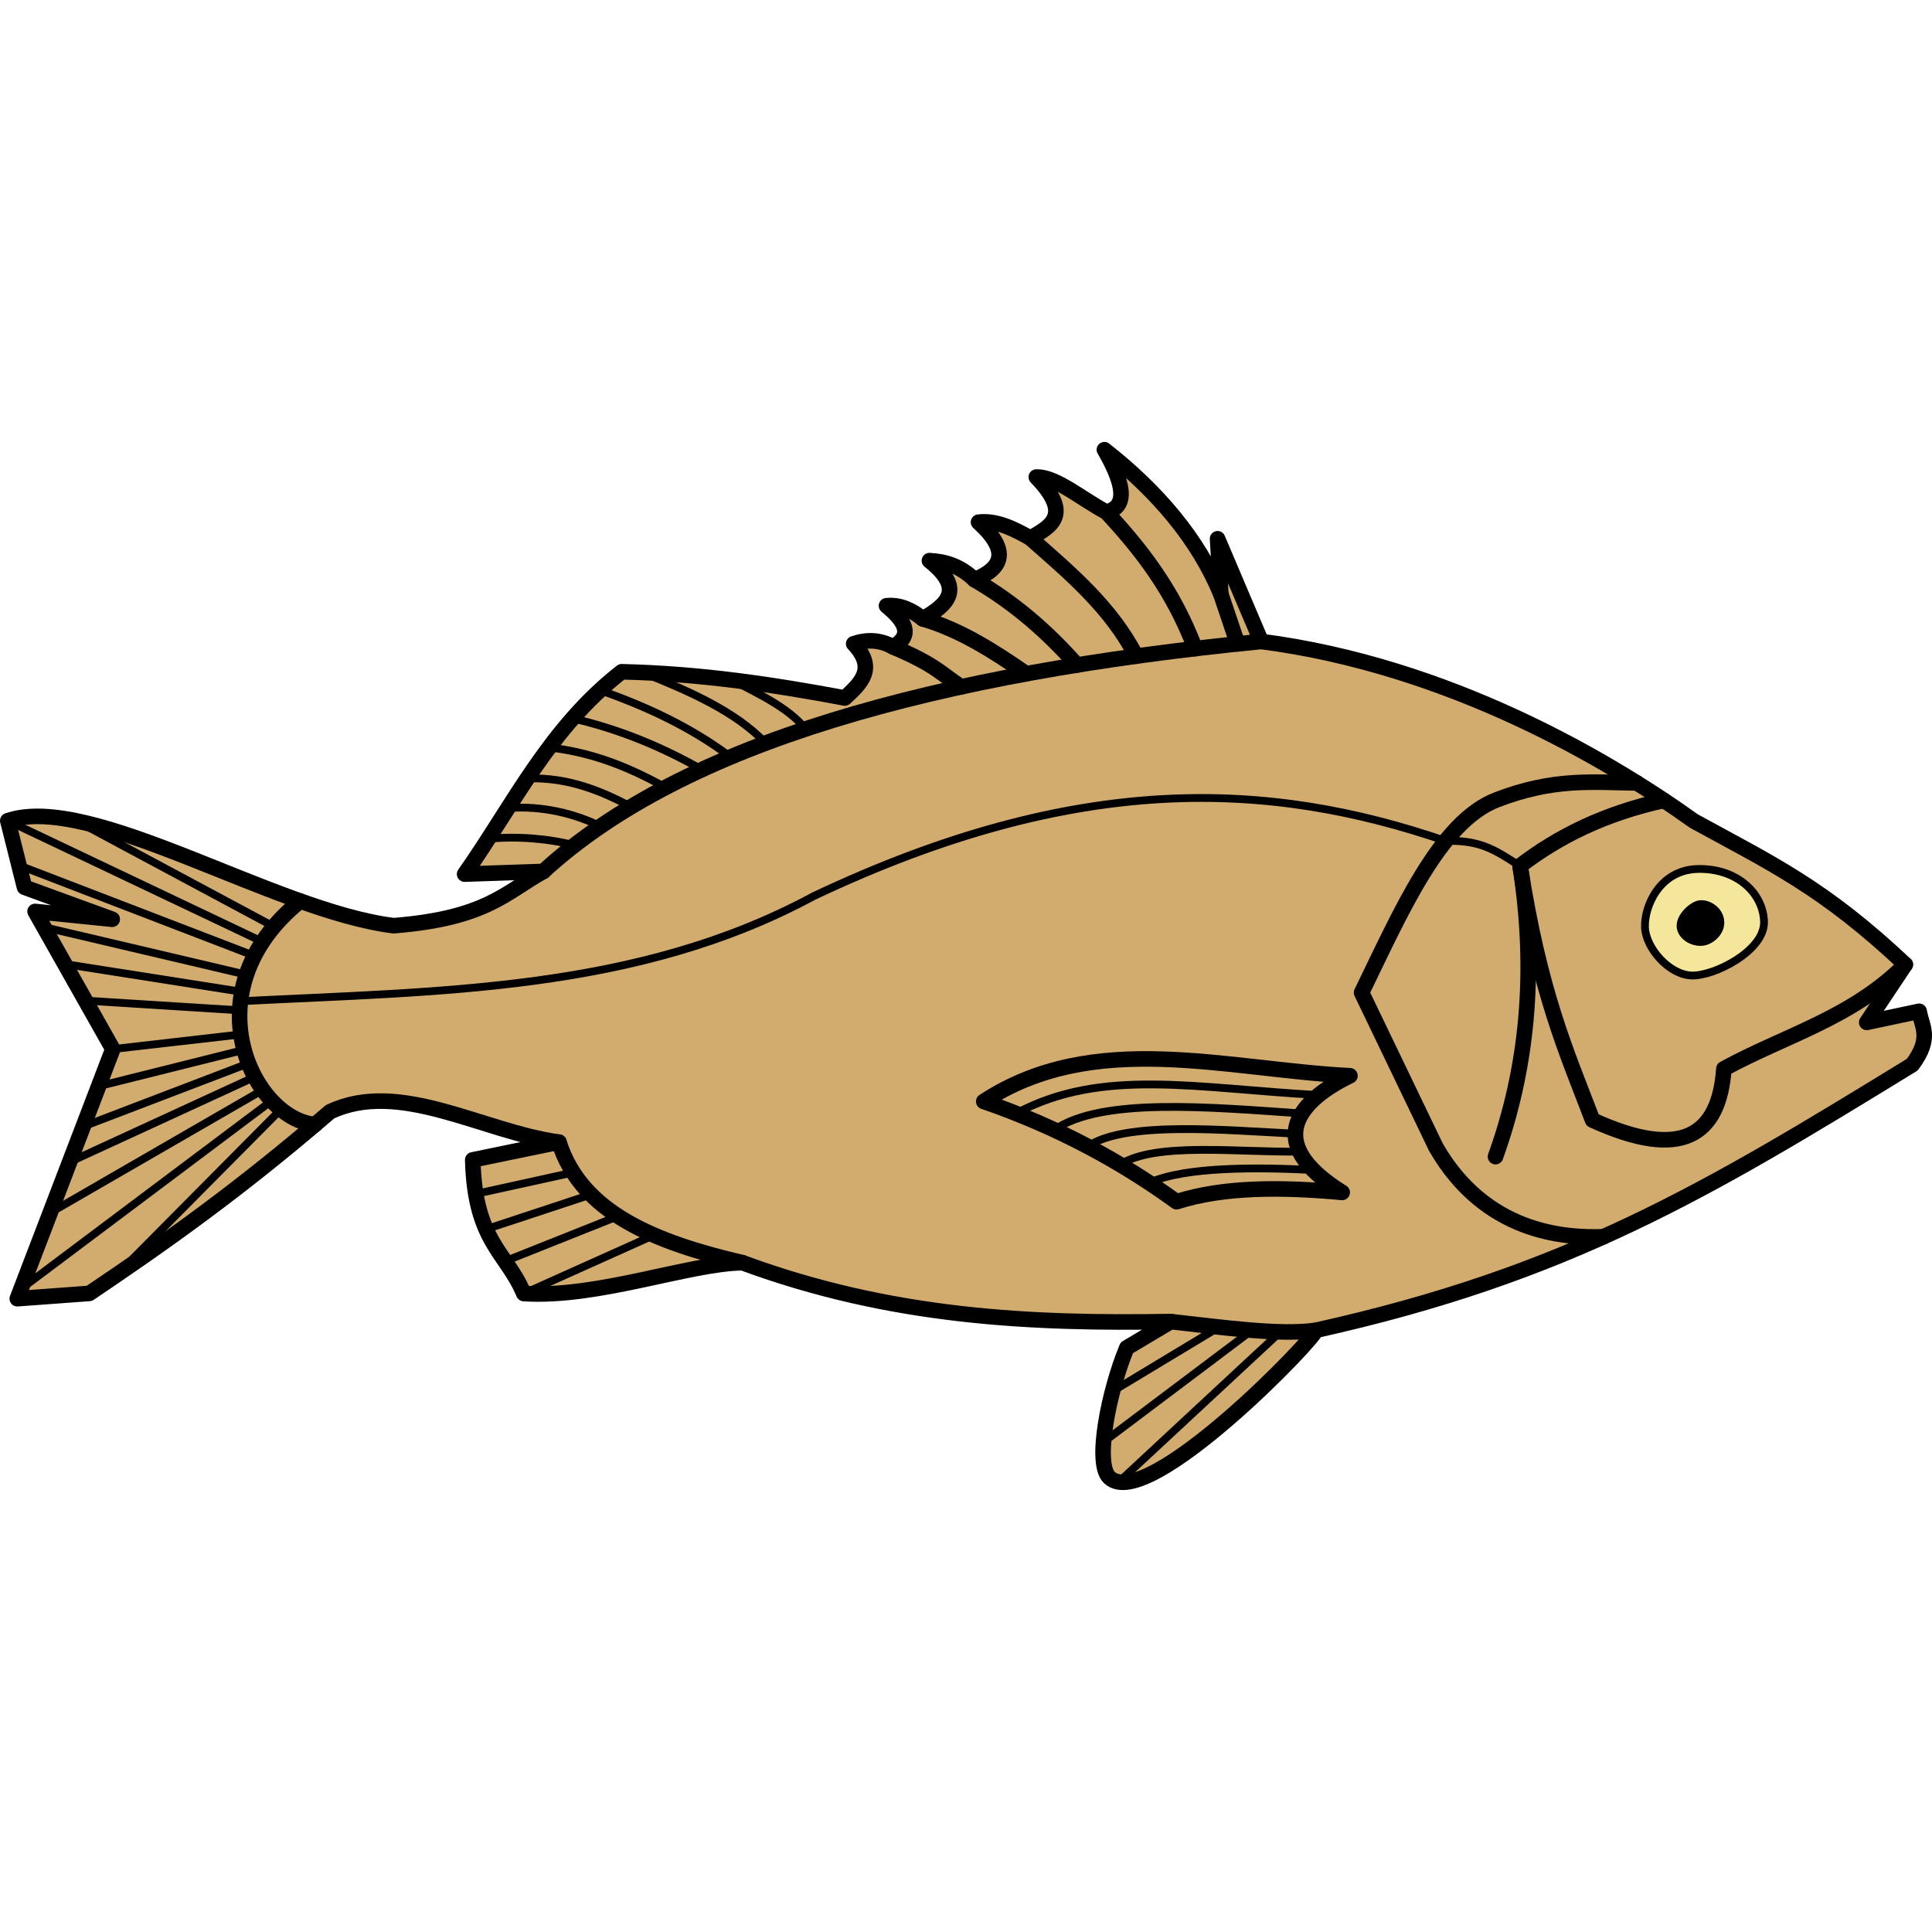 <?xml version="1.0" encoding="UTF-8" standalone="no"?>
<!-- Created with Inkscape (http://www.inkscape.org/) -->

<svg
   width="135.467mm"
   height="135.467mm"
   viewBox="0 0 135.467 135.467"
   version="1.1"
   id="svg5"
   xml:space="preserve"
   xmlns="http://www.w3.org/2000/svg"
   xmlns:svg="http://www.w3.org/2000/svg"><defs
     id="defs2" /><g
     id="layer3"
     style="display:inline"
     transform="translate(-20.994,-96.519)"><rect
       style="fill:none;fill-opacity:1;stroke:#000000;stroke-width:0;stroke-linecap:round;stroke-linejoin:round;stroke-dasharray:none"
       id="rect4967"
       width="135.467"
       height="135.467"
       x="20.994"
       y="96.519" /><g
       id="g4913"
       transform="translate(10.6,-12.238)"><path
         style="display:inline;fill:#d1ac6e;fill-opacity:1;stroke:#000000;stroke-width:1.092;stroke-linecap:round;stroke-linejoin:round;stroke-dasharray:none"
         d="m 10.94,166.305 1.172,4.663 6.15,2.244 -5.409,-0.547 5.452,9.652 -6.699,17.501 5.054,-0.372 c 5.173,-3.486 10.504,-7.238 16.871,-12.734 4.894,-2.314 10.7,1.403 16.054,2.128 l -6.043,1.244 c 0.144,5.739 2.362,6.472 3.579,9.373 5.186,0.332 11.55,-2.107 15.335,-2.163 10.453,3.858 20.296,4.293 30.032,4.128 l -3.086,1.837 c -1.234,2.965 -2.294,8.112 -1.215,9.105 2.692,2.479 14.682,-10.026 14.452,-10.326 17.68,-3.922 27.437,-9.788 41.838,-18.629 1.404,-1.888 0.661,-2.671 0.484,-3.744 l -3.677,0.779 2.705,-4.057 c -5.765,-5.43 -9.388,-7.074 -14.822,-10.059 -6.134,-4.383 -17.244,-10.894 -30.339,-12.594 l -3.06,-7.2 0.226,3.872 c -1.589,-3.825 -4.395,-7.164 -8.161,-10.117 1.349,2.332 1.693,3.989 0.14,4.372 -1.651,-0.857 -3.567,-2.511 -4.914,-2.454 2.54,2.634 1.046,3.45 -0.419,4.279 -1.181,-0.664 -2.369,-1.261 -3.634,-1.116 2.233,2.03 1.668,3.236 -0.28,4.035 -1.005,-0.972 -2.071,-1.286 -3.161,-1.337 2.511,2.001 1.239,3.093 -0.462,4.082 -0.775,-0.62 -1.603,-1.016 -2.548,-0.919 1.258,1.044 1.921,2.044 0.462,2.884 -0.921,-0.511 -1.842,-0.532 -2.763,-0.221 1.634,1.737 0.496,2.767 -0.624,3.803 -5.012,-0.938 -10.125,-1.714 -15.645,-1.837 -5.053,3.938 -7.59,9.315 -11.011,14.187 l 5.516,-0.186 c -2.663,1.477 -3.993,3.287 -10.495,3.803 -8.392,-1.043 -21.198,-9.341 -27.054,-7.361 z"
         id="path1642" /><path
         style="fill:none;stroke:#000000;stroke-width:1.092;stroke-linecap:round;stroke-linejoin:round;stroke-dasharray:none"
         d="m 48.488,169.863 c 9.807,-9.014 27.545,-13.89 50.339,-16.128"
         id="path1644" /><path
         style="fill:none;stroke:#000000;stroke-width:0.546;stroke-linecap:round;stroke-linejoin:round;stroke-dasharray:none"
         d="m 50.667,168.028 c -1.766,-0.467 -4.041,-0.661 -6.037,-0.455"
         id="path1646" /><path
         style="fill:none;stroke:#000000;stroke-width:0.546;stroke-linecap:round;stroke-linejoin:round;stroke-dasharray:none"
         d="m 52.5,166.696 c -1.737,-0.862 -4.038,-1.466 -6.492,-1.278"
         id="path1648" /><path
         style="fill:none;stroke:#000000;stroke-width:0.546;stroke-linecap:round;stroke-linejoin:round;stroke-dasharray:none"
         d="m 54.647,165.323 c -2.04,-1.066 -4.338,-2.079 -7.282,-1.984"
         id="path1650" /><path
         style="fill:none;stroke:#000000;stroke-width:0.546;stroke-linecap:round;stroke-linejoin:round;stroke-dasharray:none"
         d="m 57.061,163.972 c -2.475,-1.374 -4.906,-2.373 -7.808,-2.761"
         id="path1652" /><path
         style="fill:none;stroke:#000000;stroke-width:0.546;stroke-linecap:round;stroke-linejoin:round;stroke-dasharray:none"
         d="m 59.607,162.721 c -3,-1.712 -5.966,-2.86 -8.905,-3.555"
         id="path1654" /><path
         style="fill:none;stroke:#000000;stroke-width:0.546;stroke-linecap:round;stroke-linejoin:round;stroke-dasharray:none"
         d="m 61.521,161.759 c -2.698,-2.008 -5.753,-3.445 -8.994,-4.582"
         id="path1656" /><path
         style="fill:none;stroke:#000000;stroke-width:0.546;stroke-linecap:round;stroke-linejoin:round;stroke-dasharray:none"
         d="m 64.084,160.859 c -2.158,-2.244 -5.353,-3.635 -8.642,-4.95"
         id="path1658" /><path
         style="fill:none;stroke:#000000;stroke-width:0.546;stroke-linecap:round;stroke-linejoin:round;stroke-dasharray:none"
         d="m 66.883,159.869 c -1.217,-1.492 -3.233,-2.423 -5.147,-3.426"
         id="path1660" /><path
         style="fill:none;stroke:#000000;stroke-width:1.092;stroke-linecap:round;stroke-linejoin:round;stroke-dasharray:none"
         d="m 73.015,154.118 c 2.983,1.252 3.414,1.919 4.771,2.799"
         id="path1662" /><path
         style="fill:none;stroke:#000000;stroke-width:1.092;stroke-linecap:round;stroke-linejoin:round;stroke-dasharray:none"
         d="m 75.101,152.152 c 2.519,0.726 4.898,2.206 7.248,3.848"
         id="path1664" /><path
         style="fill:none;stroke:#000000;stroke-width:1.092;stroke-linecap:round;stroke-linejoin:round;stroke-dasharray:none"
         d="m 78.725,149.408 c 2.705,1.564 5.071,3.593 7.178,5.979"
         id="path1666" /><path
         style="fill:none;stroke:#000000;stroke-width:1.092;stroke-linecap:round;stroke-linejoin:round;stroke-dasharray:none"
         d="m 82.638,146.489 c 2.777,2.454 5.634,4.827 7.418,8.276"
         id="path1668" /><path
         style="fill:none;stroke:#000000;stroke-width:1.092;stroke-linecap:round;stroke-linejoin:round;stroke-dasharray:none"
         d="m 87.972,144.663 c 2.406,2.593 4.665,5.453 6.224,9.572"
         id="path1670" /><path
         style="fill:none;stroke:#000000;stroke-width:1.092;stroke-linecap:round;stroke-linejoin:round;stroke-dasharray:none"
         d="m 95.993,150.408 1.179,3.495"
         id="path1672" /><path
         style="fill:none;stroke:#000000;stroke-width:1.092;stroke-linecap:round;stroke-linejoin:round;stroke-dasharray:none"
         d="m 105.048,184.188 c -8.751,-0.453 -17.931,-3.255 -25.676,1.799 5.215,1.802 9.633,4.214 13.519,7.032 3.313,-1.056 7.338,-1.044 11.613,-0.654 -5.78,-3.603 -2.823,-6.55 0.544,-8.177 z"
         id="path1674" /><path
         style="fill:none;stroke:#000000;stroke-width:0.546;stroke-linecap:round;stroke-linejoin:round;stroke-dasharray:none"
         d="m 102.858,185.539 c -8.536,-0.459 -15.193,-1.952 -21.22,1.288"
         id="path1676" /><path
         style="fill:none;stroke:#000000;stroke-width:0.546;stroke-linecap:round;stroke-linejoin:round;stroke-dasharray:none"
         d="m 101.675,186.83 c -6.477,-0.441 -14.042,-1.149 -17.356,1.15"
         id="path1678" /><path
         style="fill:none;stroke:#000000;stroke-width:0.546;stroke-linecap:round;stroke-linejoin:round;stroke-dasharray:none"
         d="m 101.227,188.249 c -4.967,-0.247 -11.926,-0.907 -14.564,0.891"
         id="path1680" /><path
         style="fill:none;stroke:#000000;stroke-width:0.546;stroke-linecap:round;stroke-linejoin:round;stroke-dasharray:none"
         d="m 101.518,189.502 c -4.111,0.083 -10.105,-0.706 -12.582,0.912"
         id="path1682" /><path
         style="fill:none;stroke:#000000;stroke-width:0.546;stroke-linecap:round;stroke-linejoin:round;stroke-dasharray:none"
         d="m 102.469,190.795 c -3.907,-0.196 -8.941,-0.249 -11.498,0.896"
         id="path1684" /><path
         style="fill:none;stroke:#000000;stroke-width:1.092;stroke-linecap:round;stroke-linejoin:round;stroke-dasharray:none"
         d="m 32.49,187.605 c -4.325,-0.371 -8.85,-9.339 -1.053,-15.668"
         id="path1686" /><path
         style="fill:none;stroke:#000000;stroke-width:0.546;stroke-linecap:round;stroke-linejoin:round;stroke-dasharray:none"
         d="M 29.597,173.731 15.765,166.319"
         id="path1688" /><path
         style="fill:none;stroke:#000000;stroke-width:0.546;stroke-linecap:round;stroke-linejoin:round;stroke-dasharray:none"
         d="M 28.803,174.794 10.94,166.305"
         id="path1690" /><path
         style="fill:none;stroke:#000000;stroke-width:0.546;stroke-linecap:round;stroke-linejoin:round;stroke-dasharray:none"
         d="M 28.228,175.779 11.727,169.434"
         id="path1692" /><path
         style="fill:none;stroke:#000000;stroke-width:0.546;stroke-linecap:round;stroke-linejoin:round;stroke-dasharray:none"
         d="M 27.67,177.101 13.473,173.762"
         id="path1694" /><path
         style="fill:none;stroke:#000000;stroke-width:0.546;stroke-linecap:round;stroke-linejoin:round;stroke-dasharray:none"
         d="M 27.355,178.302 14.936,176.352"
         id="path1696" /><path
         style="fill:none;stroke:#000000;stroke-width:0.546;stroke-linecap:round;stroke-linejoin:round;stroke-dasharray:none"
         d="m 27.202,179.598 -10.818,-0.681"
         id="path1698" /><path
         style="fill:none;stroke:#000000;stroke-width:0.546;stroke-linecap:round;stroke-linejoin:round;stroke-dasharray:none"
         d="m 27.285,181.287 -8.98,1.03"
         id="path1700" /><path
         style="fill:none;stroke:#000000;stroke-width:0.546;stroke-linecap:round;stroke-linejoin:round;stroke-dasharray:none"
         d="m 27.509,182.371 -10.199,2.55"
         id="path1702" /><path
         style="fill:none;stroke:#000000;stroke-width:0.546;stroke-linecap:round;stroke-linejoin:round;stroke-dasharray:none"
         d="m 27.821,183.316 -11.594,4.432"
         id="path1704" /><path
         style="fill:none;stroke:#000000;stroke-width:0.546;stroke-linecap:round;stroke-linejoin:round;stroke-dasharray:none"
         d="m 28.258,184.263 -12.984,5.975"
         id="path1706" /><path
         style="fill:none;stroke:#000000;stroke-width:0.546;stroke-linecap:round;stroke-linejoin:round;stroke-dasharray:none"
         d="m 28.826,185.177 -14.913,8.616"
         id="path1708" /><path
         style="fill:none;stroke:#000000;stroke-width:0.546;stroke-linecap:round;stroke-linejoin:round;stroke-dasharray:none"
         d="M 29.448,185.938 11.87,199.131"
         id="path1710" /><path
         style="fill:none;stroke:#000000;stroke-width:0.546;stroke-linecap:round;stroke-linejoin:round;stroke-dasharray:none"
         d="M 30.092,186.542 18.585,198.141"
         id="path1712" /><path
         style="fill:none;stroke:#000000;stroke-width:1.092;stroke-linecap:round;stroke-linejoin:round;stroke-dasharray:none"
         d="m 125.161,163.654 c -3.168,-0.041 -5.818,-0.353 -9.815,1.182 -3.997,1.535 -6.73,7.872 -9.481,13.52 l 5.217,10.848 c 3.453,5.99 8.932,6.362 11.74,6.274"
         id="path1714" /><path
         style="fill:none;stroke:#000000;stroke-width:1.092;stroke-linecap:round;stroke-linejoin:round;stroke-dasharray:none"
         d="m 127.064,164.88 c -4.141,0.906 -7.395,2.522 -10.085,4.589 1.373,8.865 3.237,12.997 5.081,17.826 6.254,2.861 8.876,1.091 9.209,-3.598 4.276,-2.339 8.979,-3.552 12.719,-7.309"
         id="path1716" /><path
         style="fill:none;stroke:#000000;stroke-width:1.092;stroke-linecap:round;stroke-linejoin:round;stroke-dasharray:none"
         d="m 116.979,169.469 c 1.186,7.552 0.476,14.29 -1.724,20.388"
         id="path1718" /><path
         style="fill:#f4e79c;fill-opacity:1;stroke:#000000;stroke-width:0.546;stroke-linecap:round;stroke-linejoin:round;stroke-dasharray:none"
         d="m 129.455,169.687 c -2.716,0.056 -3.774,2.65 -3.72,4.089 0.054,1.438 1.66,3.305 3.244,3.38 1.584,0.075 5.155,-1.738 5.104,-3.761 -0.052,-2.024 -1.911,-3.763 -4.627,-3.707 z"
         id="path1720" /><path
         style="fill:#000000;stroke:#000000;stroke-width:0;stroke-linecap:round;stroke-linejoin:round;stroke-dasharray:none"
         d="m 129.296,171.95 c -0.683,0.268 -1.554,1.196 -1.293,2.044 0.261,0.848 1.338,1.265 2.087,1.009 0.749,-0.257 1.394,-1.048 1.157,-1.935 -0.237,-0.887 -1.268,-1.385 -1.951,-1.118 z"
         id="path1722" /><path
         style="fill:none;stroke:#000000;stroke-width:0.546;stroke-linecap:round;stroke-linejoin:round;stroke-dasharray:none"
         d="m 27.254,178.96 c 14.007,-0.712 27.796,-0.677 40.187,-7.365 18.536,-8.776 31.987,-8.097 44.317,-3.871 2.708,-0.109 3.813,0.926 5.222,1.744"
         id="path1724" /><path
         style="fill:none;stroke:#000000;stroke-width:1.092;stroke-linecap:round;stroke-linejoin:round;stroke-dasharray:none"
         d="m 49.585,188.841 c 1.595,5.006 6.844,7.046 12.871,8.454"
         id="path1726" /><path
         style="fill:none;stroke:#000000;stroke-width:0.546;stroke-linecap:round;stroke-linejoin:round;stroke-dasharray:none"
         d="m 50.583,190.969 -6.828,1.501"
         id="path1728" /><path
         style="fill:none;stroke:#000000;stroke-width:0.546;stroke-linecap:round;stroke-linejoin:round;stroke-dasharray:none"
         d="m 51.834,192.515 -7.358,2.43"
         id="path1730" /><path
         style="fill:none;stroke:#000000;stroke-width:0.546;stroke-linecap:round;stroke-linejoin:round;stroke-dasharray:none"
         d="m 53.73,194.032 -7.925,3.158"
         id="path1732" /><path
         style="fill:none;stroke:#000000;stroke-width:0.546;stroke-linecap:round;stroke-linejoin:round;stroke-dasharray:none"
         d="m 56.247,195.361 -9.126,4.097"
         id="path1734" /><path
         style="fill:none;stroke:#000000;stroke-width:1.092;stroke-linecap:round;stroke-linejoin:round;stroke-dasharray:none"
         d="m 92.488,201.424 c 3.727,0.421 7.642,0.962 10.15,0.616"
         id="path1736" /><path
         style="fill:none;stroke:#000000;stroke-width:0.546;stroke-linecap:round;stroke-linejoin:round;stroke-dasharray:none"
         d="m 95.867,201.81 -7.466,4.501"
         id="path1738" /><path
         style="fill:none;stroke:#000000;stroke-width:0.546;stroke-linecap:round;stroke-linejoin:round;stroke-dasharray:none"
         d="m 98.179,202.032 -10.41,7.836"
         id="path1740" /><path
         style="fill:none;stroke:#000000;stroke-width:0.546;stroke-linecap:round;stroke-linejoin:round;stroke-dasharray:none"
         d="M 100.172,202.143 88.844,212.671"
         id="path1742" /></g></g></svg>
